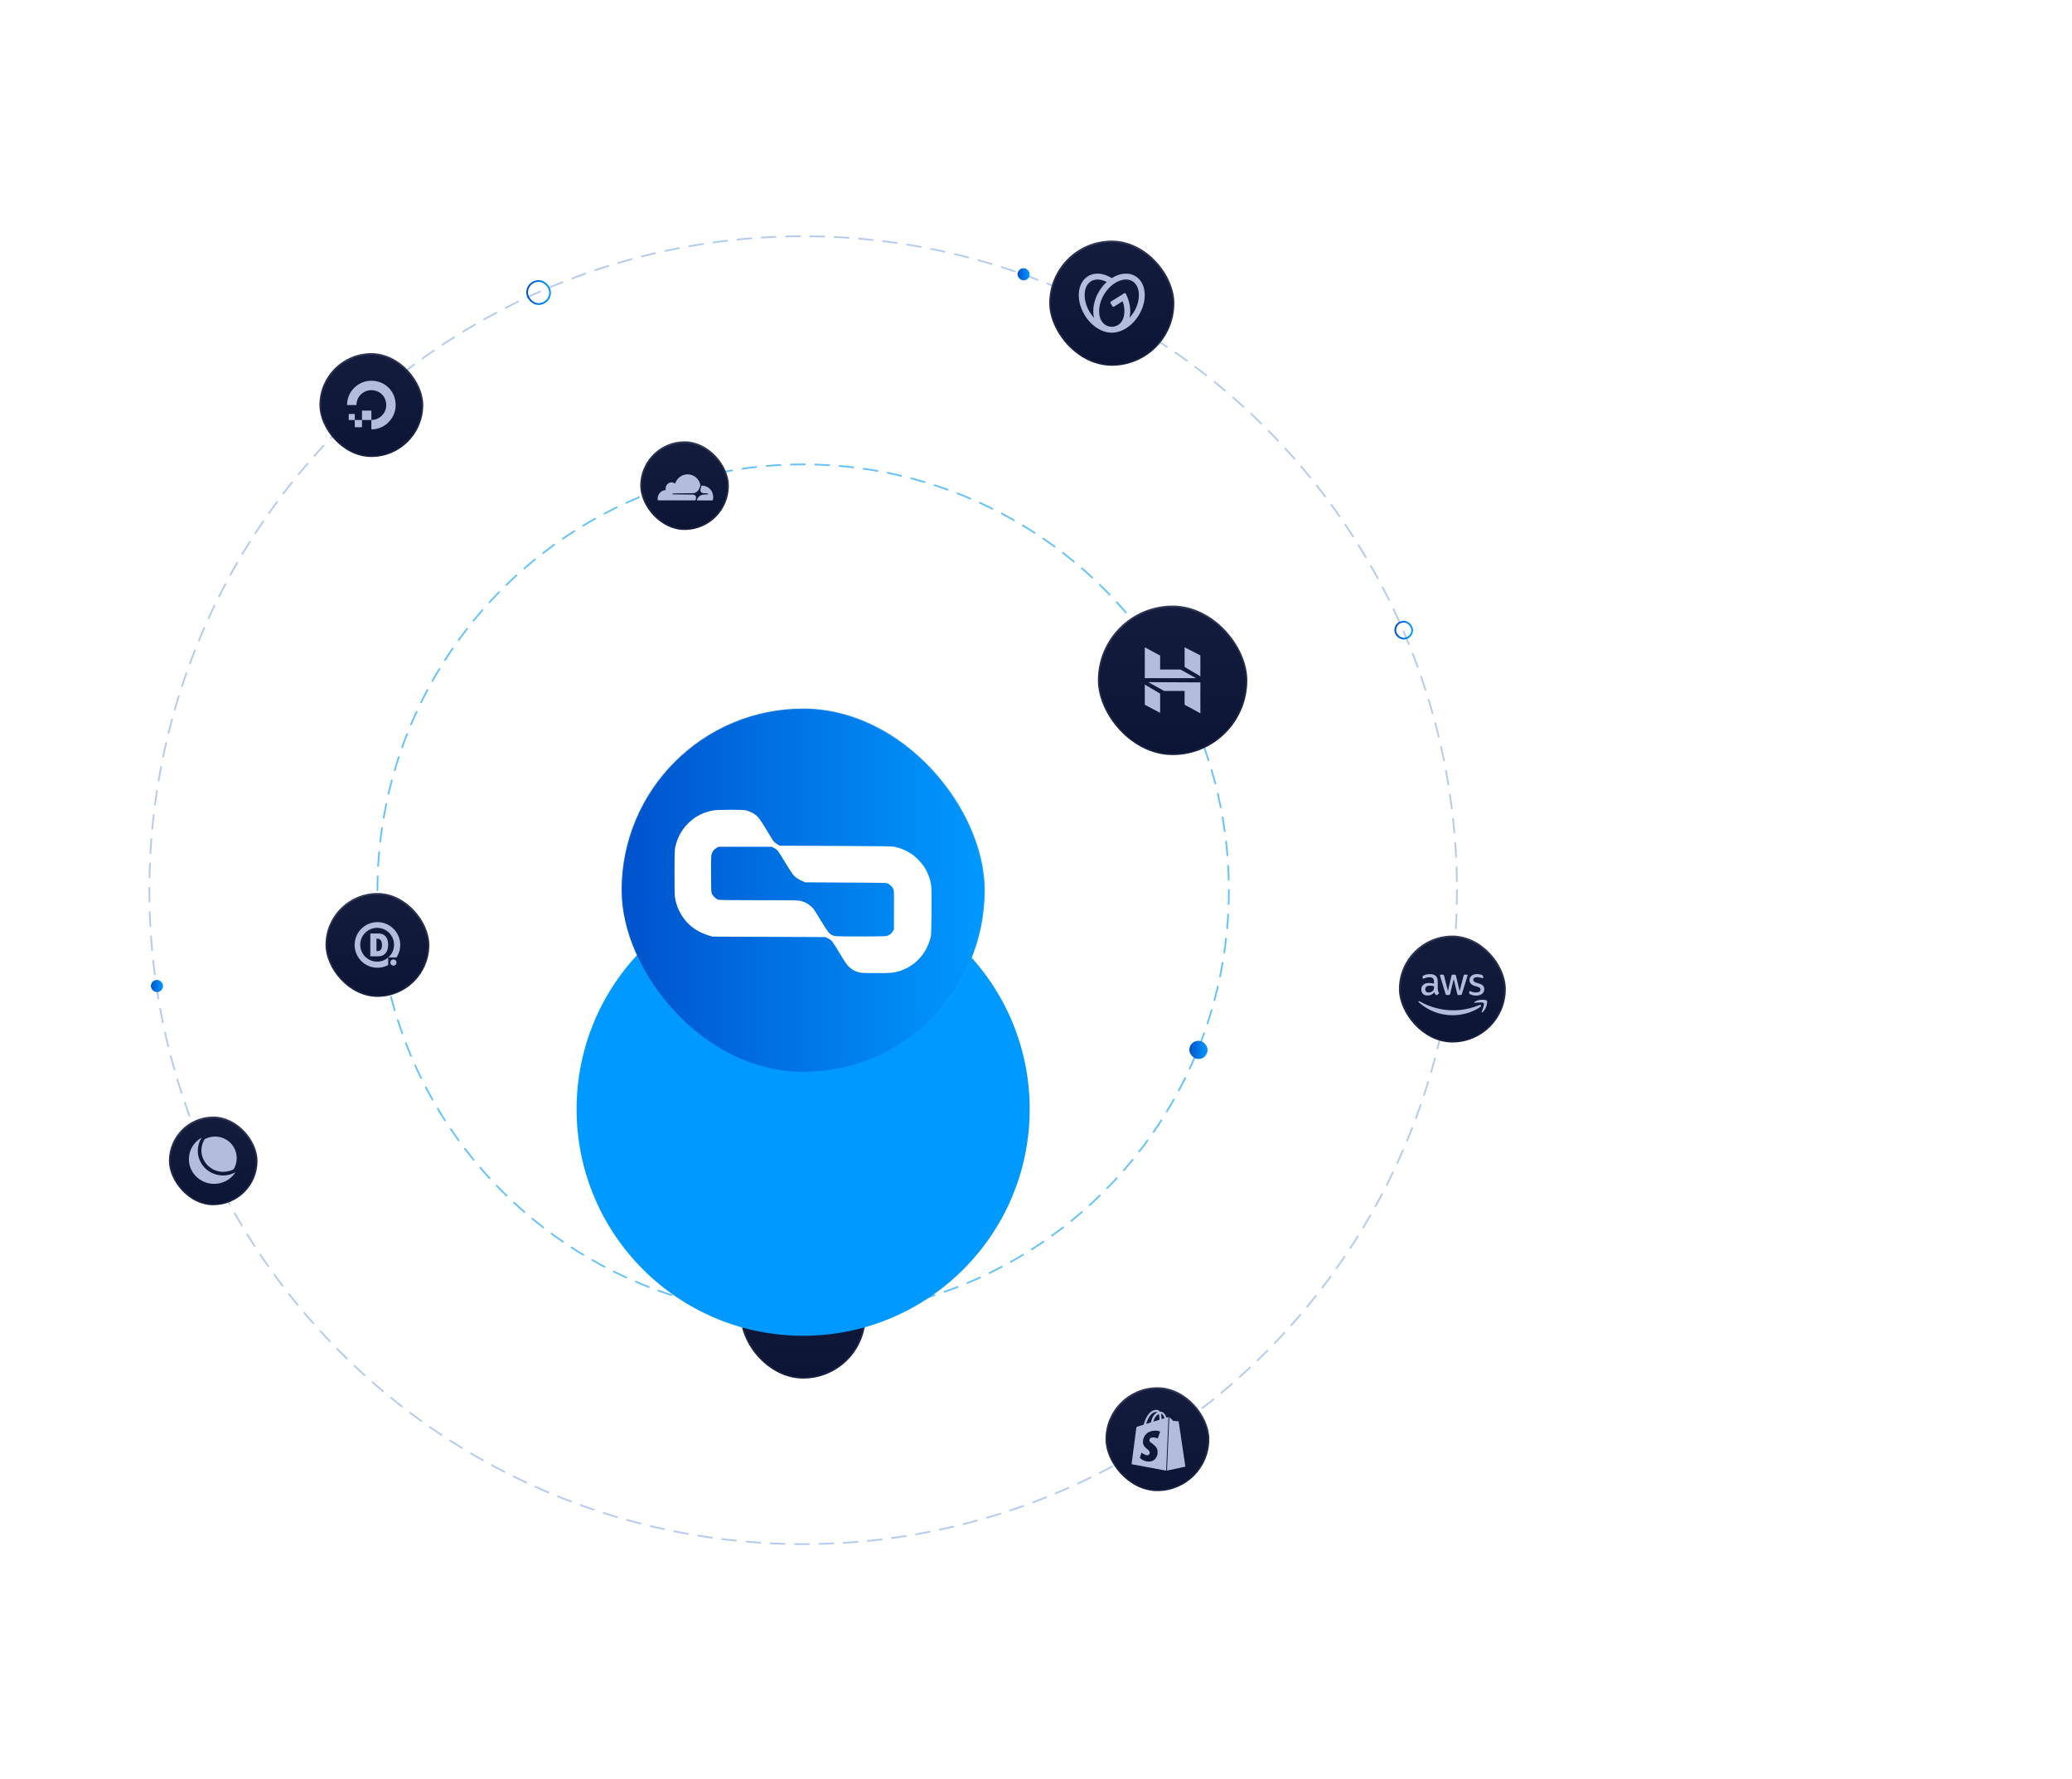 <svg width="1193" height="1024" viewBox="0 0 1193 1024" fill="none" xmlns="http://www.w3.org/2000/svg">
<circle opacity="0.6" cx="462.431" cy="512.431" r="245.118" stroke="#0099FF" stroke-linecap="round" stroke-dasharray="8 6"/>
<circle opacity="0.3" cx="462.431" cy="512.431" r="376.431" stroke="#0052CC" stroke-linecap="round" stroke-dasharray="8 6"/>
<rect x="426.914" y="722.032" width="71.034" height="71.034" rx="35.517" fill="url(#paint0_linear_596_303)"/>
<rect x="426.914" y="722.032" width="71.034" height="71.034" rx="35.517" stroke="url(#paint1_linear_596_303)"/>
<path d="M475.717 750.565C475.233 750.486 474.773 750.807 474.668 751.296L472.416 758.859L469.948 750.546H467.381L471.083 760.801C471.369 761.328 471.25 761.988 470.799 762.376C470.429 762.672 470.071 762.672 469.3 762.666H469.115V764.532H469.732C470.799 764.532 471.583 764.488 472.027 764.103C472.56 763.639 472.955 763.032 473.169 762.351L477.278 750.571H475.718V750.565H475.717ZM479.419 751.516C478.697 752.122 478.287 753.033 478.309 753.987C478.276 754.679 478.547 755.349 479.049 755.815C479.512 756.288 480.475 756.71 481.906 757.076C482.264 757.184 482.629 757.266 482.998 757.322C483.517 757.435 485.053 757.769 485.053 758.815C485.048 759.284 484.789 759.711 484.38 759.925C483.925 760.163 483.418 760.283 482.906 760.271C482.255 760.296 481.612 760.125 481.055 759.78C480.645 759.484 480.374 759.027 480.308 758.519H478.056C478.037 759.459 478.442 760.356 479.154 760.952C479.889 761.582 481.005 761.878 482.554 761.878C484.103 761.878 485.386 761.582 486.176 760.99C486.997 760.363 487.459 759.362 487.411 758.317C487.445 757.634 487.191 756.969 486.713 756.489C485.849 755.885 484.872 755.469 483.844 755.267L483.054 755.097C481.351 754.731 480.586 754.271 480.586 753.603C480.568 753.181 480.767 752.779 481.11 752.544C481.557 752.307 482.058 752.198 482.56 752.229C483.125 752.199 483.684 752.359 484.153 752.683H484.19L484.301 752.79C484.388 752.87 484.471 752.957 484.547 753.048C484.739 753.421 485.11 753.661 485.522 753.678H486.979C486.884 752.815 486.469 752.021 485.819 751.46C484.839 750.8 483.677 750.477 482.505 750.54C481.405 750.491 480.321 750.814 479.42 751.46M458.945 751.46C458.222 752.067 457.813 752.981 457.835 753.937C457.783 754.659 458.063 755.365 458.593 755.846C459.056 756.319 460.025 756.741 461.457 757.107C461.816 757.216 462.184 757.298 462.555 757.353C463.073 757.466 464.616 757.8 464.616 758.853C464.614 759.324 464.354 759.754 463.943 759.969C463.486 760.208 462.977 760.327 462.463 760.315C461.802 760.344 461.147 760.173 460.58 759.824C460.171 759.527 459.901 759.071 459.834 758.563H457.575C457.555 759.508 457.963 760.411 458.68 761.008C459.414 761.639 460.531 761.935 462.092 761.935C463.654 761.935 464.937 761.632 465.727 761.046C466.551 760.417 467.014 759.41 466.961 758.361C466.996 757.676 466.742 757.008 466.264 756.527C465.396 755.92 464.415 755.502 463.382 755.298L462.586 755.128C460.877 754.756 460.118 754.296 460.118 753.628C460.101 753.204 460.302 752.803 460.649 752.569C461.097 752.332 461.601 752.223 462.105 752.254C462.673 752.226 463.233 752.387 463.703 752.714H463.74L463.851 752.821C463.939 752.902 464.021 752.988 464.098 753.08C464.291 753.454 464.665 753.695 465.079 753.71H466.548C466.44 752.861 466.023 752.085 465.382 751.535C464.399 750.871 463.233 750.546 462.056 750.609C460.956 750.564 459.871 750.889 458.97 751.535M454.144 750.905C453.367 751.083 452.629 751.405 451.966 751.857C451.26 752.229 450.726 752.869 450.479 753.64C450.081 754.529 449.891 755.5 449.924 756.477V762.01H452.423V756.117C452.353 755.174 452.702 754.248 453.373 753.596C454.147 753.003 455.104 752.715 456.07 752.783H456.687V750.615C455.812 750.62 454.94 750.725 454.089 750.93M439.897 751.561C439.473 751.887 439.141 752.322 438.934 752.821C438.909 752.928 438.878 753.187 439.279 753.187H441.316C441.513 752.886 441.805 752.664 442.143 752.557C442.542 752.427 442.958 752.364 443.377 752.367C443.858 752.358 444.338 752.43 444.796 752.582C445.344 752.688 445.741 753.178 445.74 753.748C445.74 754.914 443.994 755.134 443.42 755.21L442.13 755.387C441.167 755.495 440.24 755.82 439.415 756.338C438.71 756.886 438.336 757.77 438.428 758.67C438.332 759.65 438.75 760.608 439.526 761.192C440.334 761.738 441.285 762.023 442.254 762.011C442.791 762.011 443.42 761.973 444.142 761.904C444.815 761.847 445.473 761.67 446.086 761.381C446.721 761.155 447.247 760.688 447.554 760.076C448.003 759.318 448.218 758.439 448.171 757.555V753.565C448.195 752.677 447.737 751.848 446.98 751.409C445.836 750.818 444.558 750.55 443.278 750.634C442.091 750.556 440.913 750.881 439.927 751.561M441.316 759.912C440.975 759.586 440.787 759.128 440.797 758.651C440.759 758.204 440.918 757.763 441.229 757.447C441.619 757.13 442.079 756.914 442.568 756.817L443.63 756.596C444.222 756.476 444.801 756.294 445.357 756.054L445.826 755.834V757.447C445.974 758.613 445.604 759.193 444.981 759.603C444.355 760.151 443.546 760.433 442.723 760.391C442.213 760.404 441.715 760.235 441.316 759.912Z" fill="#B3BCDD"/>
<rect x="632.638" y="349.103" width="85.04" height="85.04" rx="42.52" fill="url(#paint2_linear_596_303)"/>
<rect x="632.638" y="349.103" width="85.04" height="85.04" rx="42.52" stroke="url(#paint3_linear_596_303)"/>
<path d="M659.138 390.394V372.603L667.974 377.391V385.407L679.671 385.413L688.651 390.394H659.138ZM682.063 383.94V372.603L691.138 377.271V389.297L682.063 383.94ZM682.063 405.685V397.739L670.276 397.73C670.287 397.783 661.147 392.669 661.147 392.669L691.138 392.812V410.603L682.063 405.685ZM659.138 405.685L659.138 394.059L667.974 399.289V410.354L659.138 405.685Z" fill="#B3BCDD"/>
<rect x="684.788" y="599.098" width="10.505" height="10.505" rx="5.253" fill="url(#paint4_linear_596_303)"/>
<rect x="585.865" y="154.384" width="7.003" height="7.003" rx="3.502" fill="url(#paint5_linear_596_303)"/>
<rect x="303.479" y="161.763" width="13.256" height="13.256" rx="6.628" stroke="url(#paint6_linear_596_303)"/>
<rect x="803.345" y="357.857" width="9.754" height="9.754" rx="4.877" stroke="url(#paint7_linear_596_303)"/>
<rect x="86.876" y="564.081" width="7.003" height="7.003" rx="3.502" fill="url(#paint8_linear_596_303)"/>
<rect x="604.625" y="139.002" width="71.034" height="71.034" rx="35.517" fill="url(#paint9_linear_596_303)"/>
<rect x="604.625" y="139.002" width="71.034" height="71.034" rx="35.517" stroke="url(#paint10_linear_596_303)"/>
<path d="M653.903 159.056C649.954 156.576 644.755 157.167 640.118 160.095C635.495 157.167 630.293 156.576 626.349 159.056C620.109 162.974 619.351 173.064 624.656 181.595C628.567 187.884 634.682 191.569 640.126 191.501C645.57 191.569 651.685 187.884 655.596 181.595C660.894 173.064 660.142 162.974 653.903 159.056ZM627.525 179.793C626.431 178.051 625.605 176.152 625.076 174.162C624.607 172.434 624.427 170.639 624.545 168.852C624.782 165.699 626.059 163.244 628.14 161.938C630.221 160.632 632.972 160.553 635.901 161.721C636.341 161.897 636.776 162.101 637.207 162.326C635.579 163.818 634.164 165.528 633.001 167.408C629.779 172.587 628.797 178.35 629.921 182.944C629.025 181.973 628.222 180.918 627.525 179.793ZM655.177 174.16C654.647 176.15 653.822 178.049 652.729 179.792C652.03 180.918 651.228 181.975 650.332 182.949C651.337 178.831 650.654 173.784 648.19 169.052C648.151 168.974 648.096 168.906 648.028 168.85C647.961 168.795 647.882 168.755 647.798 168.732C647.714 168.709 647.627 168.704 647.541 168.718C647.455 168.731 647.373 168.762 647.299 168.81L639.617 173.632C639.547 173.676 639.486 173.734 639.438 173.801C639.39 173.869 639.356 173.945 639.337 174.026C639.319 174.107 639.316 174.191 639.33 174.272C639.344 174.354 639.373 174.433 639.417 174.503L640.545 176.314C640.588 176.384 640.645 176.445 640.712 176.494C640.779 176.542 640.855 176.576 640.936 176.595C641.016 176.613 641.099 176.616 641.18 176.602C641.262 176.588 641.34 176.559 641.409 176.515L646.389 173.388C646.55 173.873 646.712 174.359 646.832 174.844C647.302 176.57 647.482 178.363 647.365 180.148C647.129 183.299 645.851 185.754 643.771 187.062C642.697 187.721 641.467 188.079 640.21 188.097H640.05C638.792 188.079 637.562 187.721 636.489 187.062C634.407 185.754 633.129 183.299 632.893 180.148C632.775 178.361 632.955 176.566 633.424 174.838C634.504 170.84 636.735 167.252 639.838 164.524C641.176 163.344 642.7 162.396 644.347 161.718C647.269 160.549 650.025 160.627 652.107 161.935C654.189 163.242 655.465 165.696 655.702 168.848C655.821 170.636 655.644 172.431 655.177 174.16Z" fill="#B3BCDD"/>
<rect x="805.972" y="539.069" width="60.529" height="60.529" rx="30.264" fill="url(#paint11_linear_596_303)"/>
<rect x="805.972" y="539.069" width="60.529" height="60.529" rx="30.264" stroke="url(#paint12_linear_596_303)"/>
<g clip-path="url(#clip0_596_303)">
<path d="M827.84 569.325C827.84 569.813 827.892 570.209 827.985 570.499C828.09 570.789 828.221 571.105 828.406 571.448C828.471 571.554 828.498 571.659 828.498 571.751C828.498 571.883 828.419 572.015 828.248 572.147L827.419 572.701C827.3 572.78 827.182 572.82 827.077 572.82C826.945 572.82 826.814 572.754 826.682 572.635C826.498 572.437 826.34 572.226 826.208 572.015C826.077 571.791 825.945 571.54 825.8 571.237C824.774 572.45 823.485 573.057 821.932 573.057C820.827 573.057 819.945 572.74 819.3 572.107C818.656 571.474 818.327 570.631 818.327 569.576C818.327 568.455 818.721 567.545 819.524 566.859C820.327 566.173 821.392 565.831 822.748 565.831C823.195 565.831 823.656 565.87 824.142 565.936C824.629 566.002 825.129 566.107 825.656 566.226V565.264C825.656 564.261 825.445 563.562 825.037 563.154C824.616 562.745 823.906 562.547 822.892 562.547C822.432 562.547 821.958 562.6 821.471 562.718C820.985 562.837 820.511 562.982 820.05 563.167C819.84 563.259 819.682 563.312 819.59 563.338C819.498 563.365 819.432 563.378 819.379 563.378C819.195 563.378 819.103 563.246 819.103 562.969V562.323C819.103 562.112 819.129 561.954 819.195 561.861C819.261 561.769 819.379 561.677 819.564 561.584C820.024 561.347 820.577 561.149 821.221 560.991C821.866 560.82 822.55 560.74 823.274 560.74C824.84 560.74 825.985 561.096 826.721 561.809C827.445 562.521 827.814 563.602 827.814 565.053V569.325H827.84ZM822.498 571.329C822.932 571.329 823.379 571.25 823.853 571.092C824.327 570.934 824.748 570.644 825.103 570.248C825.314 569.998 825.471 569.721 825.55 569.404C825.629 569.088 825.682 568.705 825.682 568.257V567.703C825.3 567.611 824.892 567.532 824.471 567.479C824.05 567.426 823.642 567.4 823.235 567.4C822.353 567.4 821.708 567.571 821.274 567.927C820.84 568.283 820.629 568.784 820.629 569.444C820.629 570.064 820.787 570.525 821.116 570.842C821.432 571.171 821.892 571.329 822.498 571.329ZM833.064 572.754C832.827 572.754 832.669 572.714 832.564 572.622C832.458 572.543 832.366 572.358 832.287 572.107L829.195 561.914C829.116 561.65 829.077 561.479 829.077 561.387C829.077 561.176 829.182 561.057 829.392 561.057H830.682C830.932 561.057 831.103 561.096 831.195 561.189C831.3 561.268 831.379 561.453 831.458 561.703L833.669 570.433L835.721 561.703C835.787 561.439 835.866 561.268 835.971 561.189C836.077 561.11 836.261 561.057 836.498 561.057H837.55C837.8 561.057 837.971 561.096 838.077 561.189C838.182 561.268 838.274 561.453 838.327 561.703L840.406 570.538L842.682 561.703C842.761 561.439 842.853 561.268 842.945 561.189C843.05 561.11 843.221 561.057 843.458 561.057H844.682C844.892 561.057 845.011 561.162 845.011 561.387C845.011 561.453 844.998 561.518 844.985 561.598C844.971 561.677 844.945 561.782 844.892 561.927L841.721 572.121C841.642 572.384 841.55 572.556 841.445 572.635C841.34 572.714 841.169 572.767 840.945 572.767H839.813C839.563 572.767 839.392 572.727 839.287 572.635C839.182 572.543 839.09 572.371 839.037 572.107L836.998 563.602L834.971 572.094C834.906 572.358 834.827 572.529 834.721 572.622C834.616 572.714 834.432 572.754 834.195 572.754H833.064ZM849.971 573.11C849.287 573.11 848.603 573.031 847.945 572.872C847.287 572.714 846.774 572.543 846.432 572.345C846.221 572.226 846.077 572.094 846.024 571.976C845.971 571.857 845.945 571.725 845.945 571.606V570.934C845.945 570.657 846.05 570.525 846.248 570.525C846.327 570.525 846.406 570.538 846.485 570.565C846.563 570.591 846.682 570.644 846.813 570.696C847.261 570.894 847.748 571.053 848.261 571.158C848.787 571.264 849.3 571.316 849.827 571.316C850.656 571.316 851.3 571.171 851.748 570.881C852.195 570.591 852.432 570.169 852.432 569.628C852.432 569.259 852.313 568.956 852.077 568.705C851.84 568.455 851.392 568.231 850.748 568.02L848.84 567.426C847.879 567.123 847.169 566.674 846.735 566.081C846.3 565.501 846.077 564.855 846.077 564.169C846.077 563.615 846.195 563.127 846.432 562.705C846.669 562.283 846.985 561.914 847.379 561.624C847.774 561.321 848.221 561.096 848.748 560.938C849.274 560.78 849.827 560.714 850.406 560.714C850.695 560.714 850.998 560.727 851.287 560.767C851.59 560.806 851.866 560.859 852.142 560.912C852.406 560.978 852.656 561.044 852.892 561.123C853.129 561.202 853.313 561.281 853.445 561.36C853.629 561.466 853.761 561.571 853.84 561.69C853.919 561.795 853.958 561.94 853.958 562.125V562.745C853.958 563.022 853.853 563.167 853.656 563.167C853.55 563.167 853.379 563.114 853.156 563.009C852.406 562.666 851.563 562.494 850.629 562.494C849.879 562.494 849.287 562.613 848.879 562.864C848.471 563.114 848.261 563.496 848.261 564.037C848.261 564.406 848.392 564.723 848.656 564.973C848.919 565.224 849.406 565.474 850.103 565.699L851.971 566.292C852.919 566.595 853.603 567.017 854.011 567.558C854.419 568.099 854.616 568.718 854.616 569.404C854.616 569.971 854.498 570.485 854.274 570.934C854.037 571.382 853.721 571.778 853.313 572.094C852.906 572.424 852.419 572.661 851.853 572.833C851.261 573.017 850.642 573.11 849.971 573.11Z" fill="#B3BCDD"/>
<path fill-rule="evenodd" clip-rule="evenodd" d="M852.458 579.518C848.129 582.723 841.84 584.424 836.432 584.424C828.853 584.424 822.024 581.615 816.866 576.947C816.458 576.578 816.827 576.077 817.314 576.367C822.892 579.611 829.774 581.576 836.892 581.576C841.695 581.576 846.971 580.573 851.827 578.516C852.55 578.187 853.169 578.991 852.458 579.518Z" fill="#B3BCDD"/>
<path fill-rule="evenodd" clip-rule="evenodd" d="M854.261 577.461C853.708 576.749 850.603 577.118 849.195 577.29C848.774 577.343 848.708 576.973 849.09 576.696C851.563 574.956 855.629 575.457 856.103 576.037C856.576 576.631 855.971 580.705 853.655 582.657C853.3 582.96 852.958 582.802 853.116 582.406C853.642 581.101 854.813 578.16 854.261 577.461Z" fill="#B3BCDD"/>
</g>
<rect x="369.136" y="254.557" width="50.024" height="50.024" rx="25.012" fill="url(#paint13_linear_596_303)"/>
<rect x="369.136" y="254.557" width="50.024" height="50.024" rx="25.012" stroke="url(#paint14_linear_596_303)"/>
<g clip-path="url(#clip1_596_303)">
<path d="M400.485 287.848L400.649 287.261C400.843 286.563 400.771 285.918 400.444 285.443C400.139 285.006 399.641 284.75 399.031 284.72L387.495 284.568C387.459 284.567 387.423 284.558 387.392 284.54C387.36 284.522 387.332 284.496 387.312 284.465C387.292 284.434 387.279 284.398 387.275 284.361C387.271 284.324 387.276 284.286 387.289 284.251C387.308 284.192 387.344 284.141 387.392 284.103C387.439 284.066 387.496 284.043 387.556 284.039L399.204 283.881C400.579 283.816 402.081 282.653 402.605 281.235L403.268 279.436C403.287 279.386 403.296 279.332 403.296 279.278C403.295 279.249 403.292 279.221 403.287 279.192C402.925 277.519 402.046 276.015 400.783 274.908C399.52 273.801 397.943 273.151 396.291 273.059C394.64 272.967 393.005 273.437 391.635 274.397C390.264 275.357 389.235 276.756 388.702 278.379C388.136 277.943 387.454 277.699 386.75 277.681C386.045 277.663 385.353 277.871 384.767 278.278C384.181 278.684 383.731 279.268 383.478 279.95C383.226 280.632 383.183 281.378 383.356 282.087C382.67 282.105 381.995 282.274 381.376 282.584C380.758 282.893 380.21 283.334 379.769 283.88C379.327 284.425 379.003 285.061 378.816 285.746C378.63 286.431 378.587 287.149 378.688 287.853C378.696 287.909 378.722 287.959 378.763 287.996C378.803 288.033 378.856 288.054 378.91 288.054H400.215C400.276 288.055 400.335 288.035 400.383 287.998C400.432 287.961 400.468 287.908 400.485 287.848Z" fill="#B3BCDD"/>
<path d="M404.33 279.572C404.228 279.572 404.121 279.576 404.009 279.582C403.992 279.582 403.975 279.586 403.96 279.593C403.932 279.603 403.907 279.619 403.887 279.641C403.866 279.663 403.852 279.69 403.844 279.72L403.386 281.344C403.19 282.042 403.262 282.687 403.59 283.162C403.756 283.387 403.97 283.569 404.215 283.694C404.459 283.82 404.729 283.885 405.002 283.885L407.462 284.044C407.497 284.045 407.53 284.054 407.561 284.071C407.591 284.088 407.617 284.112 407.636 284.142C407.657 284.173 407.67 284.209 407.675 284.247C407.679 284.285 407.675 284.323 407.662 284.359C407.643 284.417 407.607 284.469 407.559 284.506C407.512 284.544 407.455 284.567 407.395 284.571L404.84 284.729C403.451 284.796 401.956 285.956 401.432 287.373L401.247 287.874C401.24 287.895 401.237 287.917 401.239 287.939C401.241 287.962 401.249 287.983 401.26 288.002C401.272 288.021 401.288 288.036 401.307 288.048C401.325 288.059 401.346 288.065 401.368 288.067H410.17C410.224 288.068 410.276 288.05 410.319 288.017C410.362 287.983 410.392 287.935 410.405 287.882C410.668 286.909 410.71 285.888 410.528 284.896C410.346 283.904 409.946 282.97 409.358 282.165C408.77 281.361 408.01 280.708 407.138 280.258C406.267 279.808 405.306 279.574 404.333 279.572H404.33Z" fill="#B3BCDD"/>
</g>
<rect x="97.756" y="643.244" width="50.024" height="50.024" rx="25.012" fill="url(#paint15_linear_596_303)"/>
<rect x="97.756" y="643.244" width="50.024" height="50.024" rx="25.012" stroke="url(#paint16_linear_596_303)"/>
<path d="M135.596 674.791C133.379 676.013 130.845 676.692 128.13 676.647C120.076 676.466 113.742 669.995 113.877 662.122C113.923 659.453 114.737 656.964 116.095 654.883C111.796 657.281 108.855 661.76 108.764 666.964C108.584 674.791 114.963 681.307 122.972 681.488C128.311 681.579 132.972 678.909 135.596 674.791Z" fill="#B3BCDD"/>
<path d="M123.832 654.249C121.66 654.249 119.624 654.792 117.814 655.788C116.682 657.643 116.049 659.769 115.958 661.941C115.823 668.774 121.388 674.43 128.311 674.565C130.392 674.565 132.745 674.068 134.555 673.072C135.641 671.217 136.275 669.045 136.275 666.738C136.365 659.86 130.754 654.249 123.832 654.249Z" fill="#B3BCDD"/>
<rect x="184.422" y="203.783" width="58.778" height="58.778" rx="29.389" fill="url(#paint17_linear_596_303)"/>
<rect x="184.422" y="203.783" width="58.778" height="58.778" rx="29.389" stroke="url(#paint18_linear_596_303)"/>
<path d="M213.813 247.178V241.746C219.563 241.746 224.026 236.044 221.818 229.993C221.008 227.77 219.214 225.975 216.974 225.165C210.923 222.973 205.221 227.42 205.221 233.17H199.805C199.805 224.005 208.667 216.858 218.277 219.86C222.47 221.178 225.821 224.514 227.123 228.707C230.125 238.316 222.978 247.178 213.813 247.178Z" fill="#B3BCDD"/>
<path fill-rule="evenodd" clip-rule="evenodd" d="M213.829 241.778H208.413V236.362H213.829V241.778Z" fill="#B3BCDD"/>
<path fill-rule="evenodd" clip-rule="evenodd" d="M208.413 245.924H204.268V241.778H208.413V245.924Z" fill="#B3BCDD"/>
<path fill-rule="evenodd" clip-rule="evenodd" d="M204.268 241.778H200.79V238.3H204.268V241.778Z" fill="#B3BCDD"/>
<rect x="187.924" y="514.557" width="58.778" height="58.778" rx="29.389" fill="url(#paint19_linear_596_303)"/>
<rect x="187.924" y="514.557" width="58.778" height="58.778" rx="29.389" stroke="url(#paint20_linear_596_303)"/>
<path d="M213.203 550.493L213.238 537.347H217.858C221.436 537.347 223.572 539.63 223.498 544.029C223.426 548.236 221.197 550.493 217.839 550.493H213.203ZM217.556 547.476C218.61 547.395 219.933 546.952 219.933 543.97C219.933 540.988 218.384 540.355 217.532 540.333C217.429 540.333 216.875 540.333 216.765 540.355V547.476H217.556Z" fill="#B3BCDD"/>
<path d="M223.526 551.176C221.581 552.866 219.044 553.715 216.474 553.537C213.903 553.359 211.508 552.168 209.814 550.225C208.121 548.283 207.267 545.748 207.441 543.177C207.615 540.606 208.802 538.209 210.741 536.512C212.68 534.815 215.214 533.957 217.785 534.126C220.357 534.295 222.756 535.477 224.456 537.414C226.157 539.35 227.019 541.882 226.855 544.453C226.69 547.025 225.512 549.427 223.579 551.13H228.303C230.053 548.452 230.766 545.227 230.307 542.061C229.848 538.894 228.248 536.005 225.809 533.934C223.369 531.864 220.258 530.756 217.059 530.817C213.86 530.879 210.794 532.107 208.436 534.27C206.078 536.433 204.592 539.382 204.255 542.564C203.918 545.746 204.755 548.941 206.608 551.549C208.461 554.158 211.203 556 214.318 556.73C217.433 557.459 220.708 557.026 223.526 555.512V551.176Z" fill="#B3BCDD"/>
<path d="M228.318 554.073C228.318 554.428 228.213 554.776 228.015 555.071C227.818 555.367 227.537 555.597 227.209 555.733C226.88 555.869 226.519 555.904 226.17 555.835C225.822 555.765 225.502 555.594 225.251 555.343C224.999 555.091 224.828 554.771 224.759 554.422C224.69 554.073 224.726 553.712 224.862 553.384C224.999 553.056 225.229 552.775 225.525 552.578C225.821 552.381 226.168 552.276 226.524 552.276C226.76 552.276 226.993 552.323 227.211 552.413C227.429 552.503 227.627 552.636 227.793 552.803C227.96 552.97 228.092 553.168 228.182 553.386C228.272 553.604 228.319 553.837 228.318 554.073Z" fill="#B3BCDD"/>
<rect x="637.015" y="799.069" width="58.778" height="58.778" rx="29.389" fill="url(#paint21_linear_596_303)"/>
<rect x="637.015" y="799.069" width="58.778" height="58.778" rx="29.389" stroke="url(#paint22_linear_596_303)"/>
<path d="M671.917 846.541L682.515 844.262C682.515 844.262 678.69 818.575 678.661 818.406C678.633 818.237 678.491 818.124 678.35 818.124C678.208 818.124 675.516 817.927 675.516 817.927C675.516 817.927 673.646 816.071 673.419 815.874C673.362 815.817 673.306 815.789 673.249 815.761L671.917 846.541ZM672.796 815.705C672.767 815.705 672.711 815.733 672.682 815.733C672.654 815.733 672.257 815.845 671.634 816.042C671.011 814.242 669.905 812.582 667.95 812.582C667.894 812.582 667.837 812.582 667.78 812.582C667.213 811.878 666.533 811.569 665.938 811.569C661.376 811.569 659.194 817.224 658.514 820.094C656.757 820.628 655.482 821.022 655.341 821.079C654.349 821.388 654.32 821.416 654.207 822.345C654.094 823.02 651.515 842.855 651.515 842.855L671.436 846.569L672.796 815.705ZM667.61 817.083C667.61 817.14 667.61 817.224 667.61 817.28C666.505 817.618 665.287 817.984 664.096 818.35C664.777 815.761 666.052 814.495 667.157 814.017C667.44 814.748 667.61 815.733 667.61 817.083ZM665.797 812.779C665.995 812.779 666.193 812.835 666.392 812.976C664.947 813.651 663.36 815.367 662.708 818.8C661.745 819.109 660.809 819.391 659.931 819.644C660.696 817.027 662.538 812.779 665.797 812.779ZM666.59 828.056C666.59 828.056 665.4 827.437 663.983 827.437C661.858 827.437 661.773 828.759 661.773 829.097C661.773 830.898 666.533 831.601 666.533 835.85C666.533 839.198 664.408 841.336 661.518 841.336C658.061 841.336 656.304 839.198 656.304 839.198L657.239 836.159C657.239 836.159 659.053 837.706 660.583 837.706C661.575 837.706 662 836.919 662 836.356C662 833.993 658.089 833.88 658.089 829.997C658.089 826.734 660.441 823.555 665.23 823.555C667.072 823.555 667.979 824.089 667.979 824.089L666.59 828.056ZM668.404 813.82C669.424 813.932 670.075 815.086 670.501 816.38C669.99 816.549 669.424 816.718 668.8 816.915C668.8 816.802 668.8 816.69 668.8 816.549C668.8 815.452 668.659 814.551 668.404 813.82Z" fill="#B3BCDD"/>
<g filter="url(#filter0_f_596_303)">
<ellipse cx="462.431" cy="638.492" rx="130.438" ry="130.438" fill="#0099FF"/>
</g>
<rect x="357.88" y="407.88" width="209.101" height="209.101" rx="104.551" fill="url(#paint23_linear_596_303)"/>
<rect x="357.88" y="407.88" width="209.101" height="209.101" rx="104.551" stroke="url(#paint24_linear_596_303)"/>
<g clip-path="url(#clip2_596_303)">
<path fill-rule="evenodd" clip-rule="evenodd" d="M411.254 466.41C410.288 466.537 408.509 466.918 407.315 467.3C406.12 467.655 404.29 468.367 403.248 468.901C402.206 469.434 400.834 470.197 400.198 470.629C399.563 471.061 398.419 471.951 397.631 472.637C396.844 473.298 395.7 474.441 395.09 475.127C394.455 475.839 393.489 477.084 392.93 477.923C392.345 478.762 391.583 480.033 391.227 480.719C390.871 481.43 390.312 482.727 389.956 483.641C389.626 484.556 389.117 486.208 388.863 487.327C388.431 489.182 388.38 490.478 388.38 502.576C388.38 514.572 388.431 515.995 388.863 517.952C389.117 519.146 389.626 520.849 389.956 521.764C390.312 522.679 391.049 524.331 391.633 525.449C392.218 526.567 393.336 528.27 394.124 529.261C394.887 530.253 396.157 531.625 396.92 532.311C397.682 533.023 399.106 534.116 400.097 534.777C401.062 535.437 402.765 536.403 403.884 536.911C405.002 537.42 406.883 538.131 408.077 538.513L410.237 539.148L475.3 539.427C477.257 540.317 478.299 541.054 478.883 541.639C479.442 542.249 481.501 545.425 483.458 548.704C486.127 553.202 487.372 555.058 488.516 556.227C489.354 557.065 490.625 558.057 491.311 558.463C492.023 558.845 493.319 559.378 494.234 559.632C495.733 560.09 496.725 560.141 504.527 560.141C512.101 560.141 513.448 560.064 515.456 559.632C516.726 559.378 518.48 558.845 519.395 558.489C520.31 558.133 521.911 557.37 522.953 556.811C523.995 556.227 525.596 555.185 526.486 554.448C527.401 553.736 528.824 552.389 529.663 551.449C530.527 550.534 531.823 548.755 532.56 547.509C533.297 546.29 534.237 544.358 534.669 543.24C535.101 542.121 535.635 540.469 535.864 539.555C536.169 538.208 536.27 535.539 536.347 524.941C536.423 516.071 536.372 511.293 536.169 509.819C536.016 508.624 535.584 506.744 535.228 505.625C534.873 504.507 534.186 502.804 533.704 501.813C533.246 500.822 532.407 499.399 531.899 498.636C531.391 497.874 530.171 496.4 529.18 495.358C528.214 494.341 526.765 492.994 526.003 492.41C525.24 491.8 523.741 490.859 522.699 490.3C521.657 489.716 520.056 488.979 519.141 488.623C518.226 488.292 516.625 487.81 515.583 487.555C513.804 487.123 511.313 487.098 481.272 486.945L448.843 486.818C446.276 485.268 445.615 484.607 444.827 483.387C444.217 482.472 442.362 479.473 440.71 476.678C438.677 473.298 437.228 471.163 436.262 470.197C435.5 469.409 434.077 468.342 433.085 467.833C432.12 467.3 430.519 466.715 429.553 466.512C428.18 466.207 426.122 466.13 420.403 466.13C416.362 466.156 412.22 466.283 411.254 466.41ZM412.653 488.038C412.017 488.368 411.153 489.08 410.721 489.639C410.264 490.224 409.806 491.215 409.628 492.028C409.425 493.019 409.349 496.298 409.4 503.592C409.476 513.377 409.501 513.809 410.009 514.775C410.314 515.334 411.052 516.223 411.661 516.757C412.271 517.291 413.186 517.824 413.669 517.951C414.203 518.104 423.505 518.206 437.051 518.206C459.391 518.206 459.569 518.206 461.577 518.765C463.025 519.171 464.169 519.705 465.491 520.595C466.533 521.306 467.752 522.348 468.21 522.907C468.667 523.466 470.65 526.618 472.607 529.896C474.589 533.2 476.673 536.352 477.283 536.962C477.918 537.623 478.884 538.258 479.698 538.538C480.943 539.02 481.756 539.046 495.582 539.046C509.687 539.046 510.145 539.02 511.263 538.512C511.898 538.233 512.61 537.801 512.89 537.572C513.144 537.343 513.652 536.682 514.033 536.123L514.694 535.107C514.821 514.673 514.796 512.843 514.465 511.979C514.237 511.42 513.703 510.581 513.245 510.098C512.788 509.641 511.949 509.005 511.39 508.7C510.375 508.167 510.247 508.167 487.083 508.04L486.992 508.04L463.61 507.912C461.45 507.048 460.128 506.362 459.289 505.803C458.451 505.269 457.281 504.278 456.697 503.567C456.087 502.88 454.003 499.627 452.021 496.349C450.064 493.07 448.081 489.995 447.649 489.537C447.192 489.08 446.251 488.419 445.565 488.063L444.294 487.453H413.771L412.653 488.038Z" fill="white"/>
</g>
<defs>
<filter id="filter0_f_596_303" x="-268.007" y="-91.946" width="1460.88" height="1460.88" filterUnits="userSpaceOnUse" color-interpolation-filters="sRGB">
<feFlood flood-opacity="0" result="BackgroundImageFix"/>
<feBlend mode="normal" in="SourceGraphic" in2="BackgroundImageFix" result="shape"/>
<feGaussianBlur stdDeviation="300" result="effect1_foregroundBlur_596_303"/>
</filter>
<linearGradient id="paint0_linear_596_303" x1="462.431" y1="722.532" x2="462.431" y2="792.566" gradientUnits="userSpaceOnUse">
<stop stop-color="#131C3D"/>
<stop offset="1" stop-color="#0D1536"/>
</linearGradient>
<linearGradient id="paint1_linear_596_303" x1="462.431" y1="722.532" x2="462.431" y2="792.566" gradientUnits="userSpaceOnUse">
<stop stop-color="#2E3552"/>
<stop offset="0" stop-color="#2F3653"/>
<stop offset="1" stop-color="#151E3D"/>
</linearGradient>
<linearGradient id="paint2_linear_596_303" x1="675.158" y1="349.603" x2="675.158" y2="433.643" gradientUnits="userSpaceOnUse">
<stop stop-color="#131C3D"/>
<stop offset="1" stop-color="#0D1536"/>
</linearGradient>
<linearGradient id="paint3_linear_596_303" x1="675.158" y1="349.603" x2="675.158" y2="433.643" gradientUnits="userSpaceOnUse">
<stop stop-color="#2E3552"/>
<stop offset="0" stop-color="#2F3653"/>
<stop offset="1" stop-color="#151E3D"/>
</linearGradient>
<linearGradient id="paint4_linear_596_303" x1="684.788" y1="604.35" x2="695.293" y2="604.35" gradientUnits="userSpaceOnUse">
<stop stop-color="#0052CC"/>
<stop offset="1" stop-color="#0099FF"/>
</linearGradient>
<linearGradient id="paint5_linear_596_303" x1="585.865" y1="157.886" x2="592.869" y2="157.886" gradientUnits="userSpaceOnUse">
<stop stop-color="#0052CC"/>
<stop offset="1" stop-color="#0099FF"/>
</linearGradient>
<linearGradient id="paint6_linear_596_303" x1="303.979" y1="168.391" x2="316.235" y2="168.391" gradientUnits="userSpaceOnUse">
<stop stop-color="#0052CC"/>
<stop offset="1" stop-color="#0099FF"/>
</linearGradient>
<linearGradient id="paint7_linear_596_303" x1="803.845" y1="362.734" x2="812.599" y2="362.734" gradientUnits="userSpaceOnUse">
<stop stop-color="#0052CC"/>
<stop offset="1" stop-color="#0099FF"/>
</linearGradient>
<linearGradient id="paint8_linear_596_303" x1="86.876" y1="567.583" x2="93.879" y2="567.583" gradientUnits="userSpaceOnUse">
<stop stop-color="#0052CC"/>
<stop offset="1" stop-color="#0099FF"/>
</linearGradient>
<linearGradient id="paint9_linear_596_303" x1="640.141" y1="139.502" x2="640.141" y2="209.535" gradientUnits="userSpaceOnUse">
<stop stop-color="#131C3D"/>
<stop offset="1" stop-color="#0D1536"/>
</linearGradient>
<linearGradient id="paint10_linear_596_303" x1="640.141" y1="139.502" x2="640.141" y2="209.535" gradientUnits="userSpaceOnUse">
<stop stop-color="#2E3552"/>
<stop offset="0" stop-color="#2F3653"/>
<stop offset="1" stop-color="#151E3D"/>
</linearGradient>
<linearGradient id="paint11_linear_596_303" x1="836.236" y1="539.569" x2="836.236" y2="599.098" gradientUnits="userSpaceOnUse">
<stop stop-color="#131C3D"/>
<stop offset="1" stop-color="#0D1536"/>
</linearGradient>
<linearGradient id="paint12_linear_596_303" x1="836.236" y1="539.569" x2="836.236" y2="599.098" gradientUnits="userSpaceOnUse">
<stop stop-color="#2E3552"/>
<stop offset="0" stop-color="#2F3653"/>
<stop offset="1" stop-color="#151E3D"/>
</linearGradient>
<linearGradient id="paint13_linear_596_303" x1="394.148" y1="255.057" x2="394.148" y2="304.081" gradientUnits="userSpaceOnUse">
<stop stop-color="#131C3D"/>
<stop offset="1" stop-color="#0D1536"/>
</linearGradient>
<linearGradient id="paint14_linear_596_303" x1="394.148" y1="255.057" x2="394.148" y2="304.081" gradientUnits="userSpaceOnUse">
<stop stop-color="#2E3552"/>
<stop offset="0" stop-color="#2F3653"/>
<stop offset="1" stop-color="#151E3D"/>
</linearGradient>
<linearGradient id="paint15_linear_596_303" x1="122.768" y1="643.744" x2="122.768" y2="692.768" gradientUnits="userSpaceOnUse">
<stop stop-color="#131C3D"/>
<stop offset="1" stop-color="#0D1536"/>
</linearGradient>
<linearGradient id="paint16_linear_596_303" x1="122.768" y1="643.744" x2="122.768" y2="692.768" gradientUnits="userSpaceOnUse">
<stop stop-color="#2E3552"/>
<stop offset="0" stop-color="#2F3653"/>
<stop offset="1" stop-color="#151E3D"/>
</linearGradient>
<linearGradient id="paint17_linear_596_303" x1="213.811" y1="204.283" x2="213.811" y2="262.061" gradientUnits="userSpaceOnUse">
<stop stop-color="#131C3D"/>
<stop offset="1" stop-color="#0D1536"/>
</linearGradient>
<linearGradient id="paint18_linear_596_303" x1="213.811" y1="204.283" x2="213.811" y2="262.061" gradientUnits="userSpaceOnUse">
<stop stop-color="#2E3552"/>
<stop offset="0" stop-color="#2F3653"/>
<stop offset="1" stop-color="#151E3D"/>
</linearGradient>
<linearGradient id="paint19_linear_596_303" x1="217.313" y1="515.057" x2="217.313" y2="572.835" gradientUnits="userSpaceOnUse">
<stop stop-color="#131C3D"/>
<stop offset="1" stop-color="#0D1536"/>
</linearGradient>
<linearGradient id="paint20_linear_596_303" x1="217.313" y1="515.057" x2="217.313" y2="572.835" gradientUnits="userSpaceOnUse">
<stop stop-color="#2E3552"/>
<stop offset="0" stop-color="#2F3653"/>
<stop offset="1" stop-color="#151E3D"/>
</linearGradient>
<linearGradient id="paint21_linear_596_303" x1="666.404" y1="799.569" x2="666.404" y2="857.347" gradientUnits="userSpaceOnUse">
<stop stop-color="#131C3D"/>
<stop offset="1" stop-color="#0D1536"/>
</linearGradient>
<linearGradient id="paint22_linear_596_303" x1="666.404" y1="799.569" x2="666.404" y2="857.347" gradientUnits="userSpaceOnUse">
<stop stop-color="#2E3552"/>
<stop offset="0" stop-color="#2F3653"/>
<stop offset="1" stop-color="#151E3D"/>
</linearGradient>
<linearGradient id="paint23_linear_596_303" x1="357.38" y1="512.433" x2="567.481" y2="512.433" gradientUnits="userSpaceOnUse">
<stop stop-color="#0052CC"/>
<stop offset="1" stop-color="#0099FF"/>
</linearGradient>
<linearGradient id="paint24_linear_596_303" x1="462.431" y1="617.482" x2="462.431" y2="407.38" gradientUnits="userSpaceOnUse">
<stop stop-color="#E2E8FF" stop-opacity="0"/>
<stop offset="1" stop-color="#E2E8FF" stop-opacity="0.14"/>
</linearGradient>
<clipPath id="clip0_596_303">
<rect width="40" height="24" fill="white" transform="translate(816.472 560.569)"/>
</clipPath>
<clipPath id="clip1_596_303">
<rect width="32" height="15" fill="white" transform="translate(378.636 273.057)"/>
</clipPath>
<clipPath id="clip2_596_303">
<rect width="148" height="148" fill="white" transform="translate(388.38 438.38)"/>
</clipPath>
</defs>
</svg>
